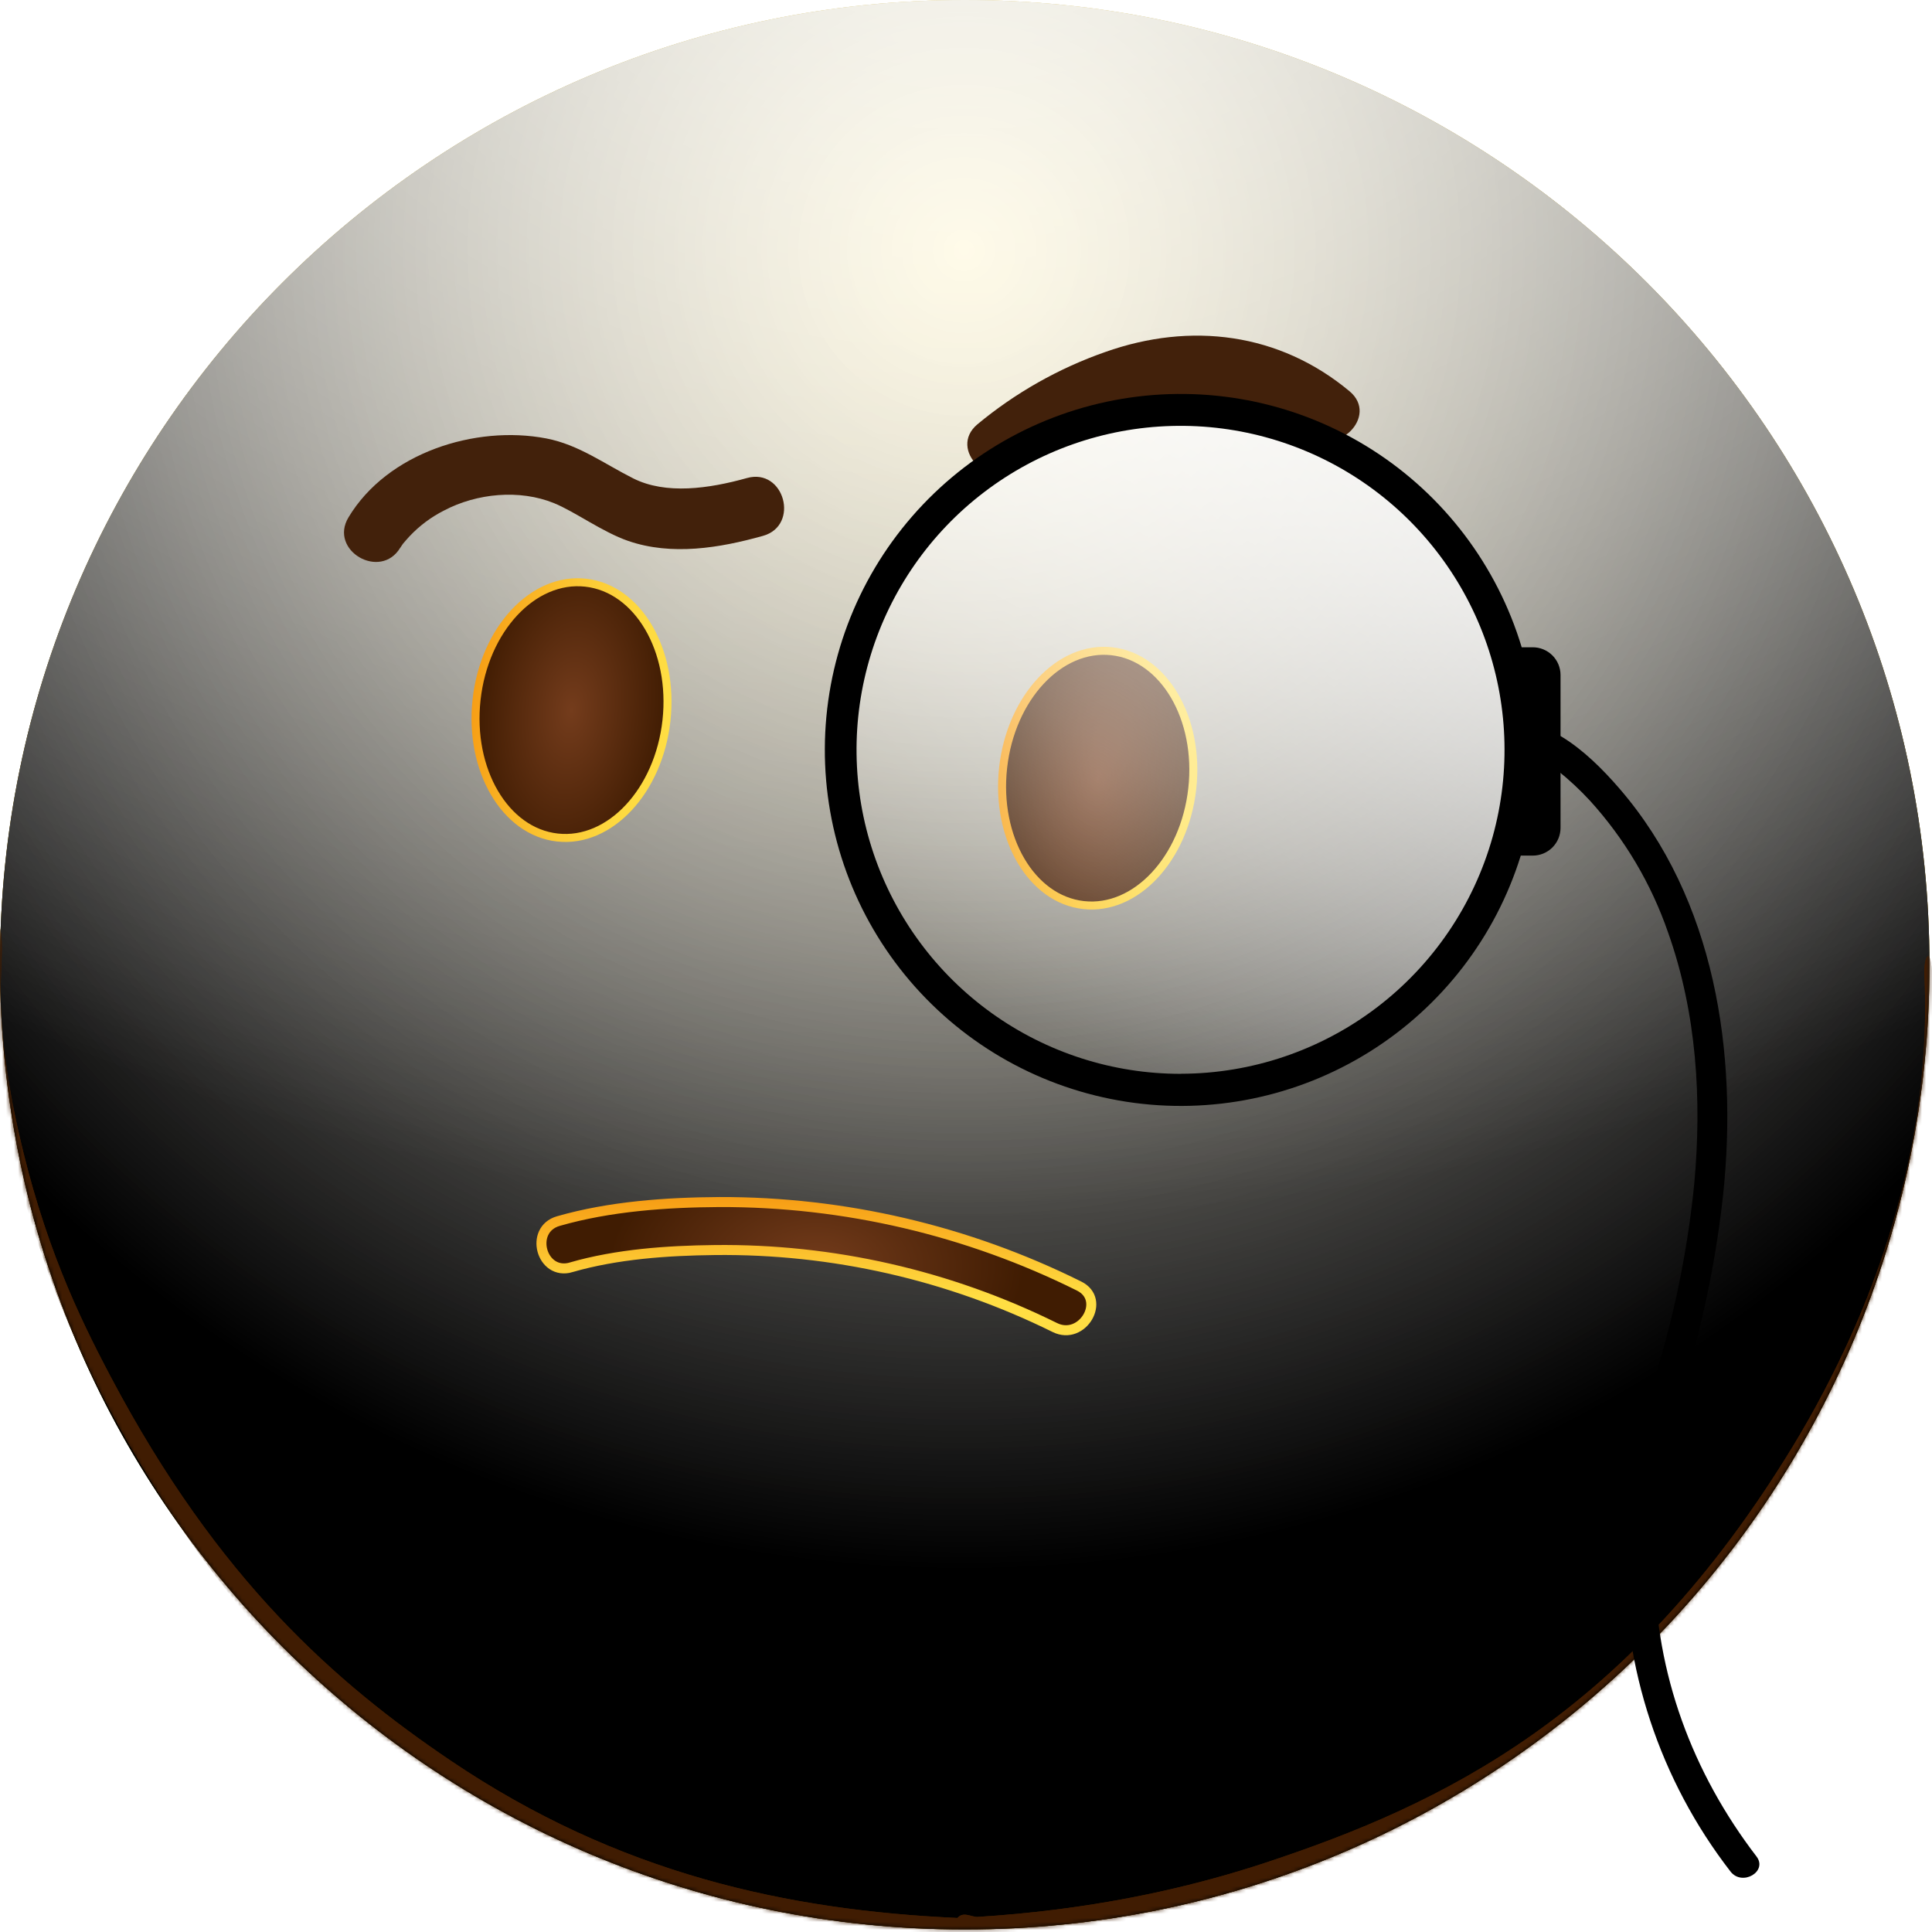 <svg width="483" height="483" viewBox="0 0 483 483" fill="none" xmlns="http://www.w3.org/2000/svg">
<path d="M241.18 482.36C374.38 482.36 482.36 374.38 482.36 241.18C482.36 107.98 374.38 0 241.18 0C107.98 0 0 107.98 0 241.18C0 374.38 107.98 482.36 241.18 482.36Z" fill="url(#paint0_radial_862_12558)"/>
<g style="mix-blend-mode:soft-light">
<path d="M241.18 482.36C374.38 482.36 482.36 374.38 482.36 241.18C482.36 107.98 374.38 0 241.18 0C107.98 0 0 107.98 0 241.18C0 374.38 107.98 482.36 241.18 482.36Z" fill="url(#paint1_radial_862_12558)"/>
</g>
<g style="mix-blend-mode:soft-light">
<path d="M241.18 482.36C374.38 482.36 482.36 374.38 482.36 241.18C482.36 107.98 374.38 0 241.18 0C107.98 0 0 107.98 0 241.18C0 374.38 107.98 482.36 241.18 482.36Z" fill="url(#paint2_radial_862_12558)"/>
</g>
<g style="mix-blend-mode:overlay">
<path d="M241.18 482.36C374.38 482.36 482.36 374.38 482.36 241.18C482.36 107.98 374.38 0 241.18 0C107.98 0 0 107.98 0 241.18C0 374.38 107.98 482.36 241.18 482.36Z" fill="url(#paint3_radial_862_12558)" fill-opacity="0.7"/>
</g>
<mask id="mask0_862_12558" style="mask-type:alpha" maskUnits="userSpaceOnUse" x="0" y="0" width="483" height="483">
<path d="M241.18 482.36C374.38 482.36 482.36 374.38 482.36 241.18C482.36 107.98 374.38 0 241.18 0C107.98 0 0 107.98 0 241.18C0 374.38 107.98 482.36 241.18 482.36Z" fill="white"/>
</mask>
<g mask="url(#mask0_862_12558)">
<g filter="url(#filter0_f_862_12558)">
<path d="M-1.376 234.299C-1.114 230.872 0.014 230.529 0.343 234.008C0.708 237.874 -0.002 245.646 0.169 250.335C0.622 262.748 2.524 273.541 4.486 282.32C10.807 310.612 19.562 328.843 27.727 344.288C54.566 395.06 83.967 420.77 112.648 440.147C154.689 468.549 197.072 477.584 239.49 479.5C240.56 479.548 240.738 486.518 239.686 487.425C237.788 489.061 235.436 487.437 233.494 487.369C227.915 487.174 222.335 486.791 216.756 486.211C200.213 484.492 183.67 480.991 167.162 475.358C122.275 460.044 73.876 433.821 31.609 359.962C28.95 355.316 26.312 350.424 23.712 345.167C21.632 340.963 19.573 336.556 17.549 331.843C10.895 316.342 -4.613 276.658 -1.376 234.299ZM239.52 487.5C238.499 487.531 238.241 481.034 239.214 479.685C240.684 477.647 242.888 479.326 244.439 479.229C250.877 478.826 257.314 478.229 263.75 477.421C281.395 475.205 299.028 471.422 316.621 465.596C360.257 451.145 407.17 429.115 448.305 361.431C450.923 357.123 453.518 352.553 456.079 347.641C463.86 332.712 483.361 293.084 481.107 243.821C480.917 239.668 482.181 237.181 482.747 240.743C483.467 245.279 483.175 254.736 482.977 259.768C482.341 275.883 479.866 289.512 477.257 300.518C468.987 335.399 457.376 355.623 446.744 372.51C412.184 427.397 374.648 449.524 338.155 465.424C305.424 479.686 272.444 486.484 239.52 487.5Z" fill="#401C02"/>
</g>
<g filter="url(#filter1_f_862_12558)">
<path d="M-1.376 234.299C-1.114 230.872 0.014 230.529 0.343 234.008C0.708 237.874 -0.002 245.646 0.169 250.335C0.622 262.748 2.524 273.541 4.486 282.32C10.807 310.612 19.562 328.843 27.727 344.288C54.566 395.06 83.967 420.77 112.648 440.147C154.689 468.549 197.072 477.584 239.49 479.5C240.56 479.548 240.738 486.518 239.686 487.425C237.788 489.061 235.436 487.437 233.494 487.369C227.915 487.174 222.335 486.791 216.756 486.211C200.213 484.492 183.67 480.991 167.162 475.358C122.275 460.044 73.876 433.821 31.609 359.962C28.95 355.316 26.312 350.424 23.712 345.167C21.632 340.963 19.573 336.556 17.549 331.843C10.895 316.342 -4.613 276.658 -1.376 234.299ZM239.52 487.5C238.499 487.531 238.241 481.034 239.214 479.685C240.684 477.647 242.888 479.326 244.439 479.229C250.877 478.826 257.314 478.229 263.75 477.421C281.395 475.205 299.028 471.422 316.621 465.596C360.257 451.145 407.17 429.115 448.305 361.431C450.923 357.123 453.518 352.553 456.079 347.641C463.86 332.712 483.361 293.084 481.107 243.821C480.917 239.668 482.181 237.181 482.747 240.743C483.467 245.279 483.175 254.736 482.977 259.768C482.341 275.883 479.866 289.512 477.257 300.518C468.987 335.399 457.376 355.623 446.744 372.51C412.184 427.397 374.648 449.524 338.155 465.424C305.424 479.686 272.444 486.484 239.52 487.5Z" fill="#401C02"/>
</g>
</g>
<path d="M142.775 316.82C154.285 313.51 166.775 312.65 178.635 312.51C208.123 312.166 237.274 318.803 263.705 331.88C270.605 335.29 276.705 324.94 269.765 321.51C241.846 307.617 211.071 300.426 179.885 300.51C166.565 300.59 152.465 301.57 139.585 305.27C132.175 307.4 135.325 318.98 142.775 316.84V316.82Z" fill="url(#paint4_radial_862_12558)"/>
<path d="M142.775 316.82C154.285 313.51 166.775 312.65 178.635 312.51C208.123 312.166 237.274 318.803 263.705 331.88C270.605 335.29 276.705 324.94 269.765 321.51C241.846 307.617 211.071 300.426 179.885 300.51C166.565 300.59 152.465 301.57 139.585 305.27C132.175 307.4 135.325 318.98 142.775 316.84V316.82Z" stroke="url(#paint5_linear_862_12558)" stroke-width="2.5" stroke-miterlimit="10"/>
<path d="M100.085 136.92C100.315 136.54 100.575 136.19 100.825 135.82C101.575 134.71 99.775 137.05 100.765 135.91C101.305 135.29 101.825 134.66 102.395 134.06C104.872 131.435 107.785 129.26 111.005 127.63C119.245 123.29 129.915 122.3 138.485 125.78C143.725 127.91 150.615 133.01 157.045 135.23C167.945 138.99 179.925 137 190.735 133.97C200.015 131.38 196.075 116.9 186.735 119.51C177.185 122.18 166.475 123.69 158.335 119.61C151.105 115.99 144.715 111.18 136.585 109.61C118.845 106.21 96.815 113.2 87.125 129.34C82.125 137.63 95.125 145.18 100.075 136.91L100.085 136.92Z" fill="#42210B"/>
<path d="M166.616 180.142C168.555 162.548 159.5 147.113 146.391 145.668C133.282 144.223 121.083 157.315 119.143 174.909C117.204 192.503 126.259 207.937 139.368 209.382C152.477 210.827 164.676 197.736 166.616 180.142Z" fill="url(#paint6_radial_862_12558)"/>
<path d="M166.616 180.142C168.555 162.548 159.5 147.113 146.391 145.668C133.282 144.223 121.083 157.315 119.143 174.909C117.204 192.503 126.259 207.937 139.368 209.382C152.477 210.827 164.676 197.736 166.616 180.142Z" stroke="url(#paint7_linear_862_12558)" stroke-width="2" stroke-miterlimit="10"/>
<path d="M298.066 197.167C300.013 179.643 291.007 164.262 277.95 162.811C264.893 161.36 252.73 174.39 250.783 191.914C248.836 209.437 257.842 224.819 270.899 226.27C283.956 227.721 296.119 214.691 298.066 197.167Z" fill="url(#paint8_radial_862_12558)"/>
<path d="M298.066 197.167C300.013 179.643 291.007 164.262 277.95 162.811C264.893 161.36 252.73 174.39 250.783 191.914C248.836 209.437 257.842 224.819 270.899 226.27C283.956 227.721 296.119 214.691 298.066 197.167Z" stroke="url(#paint9_linear_862_12558)" stroke-width="2" stroke-miterlimit="10"/>
<path d="M254.905 116.72L255.395 116.32C256.825 115.15 254.975 116.6 255.625 116.13C257.345 114.86 259.075 113.61 260.865 112.43C266.302 108.759 272.115 105.678 278.205 103.24C294.715 96.89 312.615 96.61 326.795 108.44C334.165 114.58 344.795 104.02 337.405 97.83C319.825 83.17 297.665 80.43 276.315 88C264.654 92.081 253.816 98.214 244.315 106.11C236.945 112.36 247.595 122.92 254.925 116.72H254.905Z" fill="#42210B"/>
<path style="mix-blend-mode:screen" d="M295.215 272.44C342.153 272.44 380.205 234.389 380.205 187.45C380.205 140.511 342.153 102.46 295.215 102.46C248.276 102.46 210.225 140.511 210.225 187.45C210.225 234.389 248.276 272.44 295.215 272.44Z" fill="url(#paint10_linear_862_12558)"/>
<path d="M383.175 161.82H380.425C374.277 141.403 361.002 123.871 343.017 112.417C325.032 100.962 303.532 96.345 282.43 99.406C261.328 102.467 242.026 113.002 228.037 129.095C214.048 145.188 206.301 165.768 206.207 187.091C206.113 208.414 213.677 229.062 227.524 245.278C241.37 261.493 260.578 272.199 281.653 275.446C302.727 278.693 324.267 274.266 342.352 262.971C360.438 251.675 373.867 234.262 380.195 213.9H383.195C385.034 213.9 386.798 213.17 388.099 211.871C389.4 210.571 390.133 208.809 390.135 206.97V168.74C390.133 167.829 389.951 166.927 389.6 166.086C389.248 165.245 388.735 164.481 388.089 163.838C387.442 163.196 386.676 162.687 385.833 162.341C384.99 161.994 384.087 161.817 383.175 161.82ZM295.175 268.46C278.217 268.469 261.684 263.155 247.906 253.267C234.129 243.38 223.802 229.417 218.382 213.348C212.962 197.279 212.722 179.915 217.696 163.702C222.67 147.49 232.607 133.247 246.106 122.983C259.605 112.718 275.985 106.95 292.937 106.49C309.89 106.03 326.558 110.902 340.594 120.42C354.63 129.938 365.324 143.621 371.169 159.54C377.015 175.459 377.717 192.811 373.175 209.15C368.423 226.182 358.234 241.193 344.16 251.897C330.085 262.601 312.898 268.41 295.215 268.44L295.175 268.46Z" fill="black"/>
<path d="M386.635 190.68C386.925 190.86 387.205 191.05 387.485 191.24L388.485 191.94C388.8 192.147 389.101 192.374 389.385 192.62C392.263 194.922 394.964 197.435 397.465 200.14C406.156 209.7 412.811 220.927 417.025 233.14C424.155 253.21 425.495 274.81 423.565 295.9C422.05 311.115 419.114 326.153 414.795 340.82C410.335 356.37 406.575 371.82 406.195 388.05C405.634 416.897 414.961 445.067 432.625 467.88C435.525 471.66 442.035 467.88 439.105 464.09C423.105 443.2 413.855 418.38 413.665 391.96C413.545 374.96 417.385 359.02 422.025 342.81C426.22 328.382 429.151 313.617 430.785 298.68C434.515 263.3 428.785 224.82 404.845 197.12C400.705 192.33 395.845 187.47 390.415 184.17C386.275 181.67 382.495 188.17 386.635 190.64V190.68Z" fill="black"/>
<defs>
<filter id="filter0_f_862_12558" x="-26.815" y="206.558" width="535.022" height="306.595" filterUnits="userSpaceOnUse" color-interpolation-filters="sRGB">
<feFlood flood-opacity="0" result="BackgroundImageFix"/>
<feBlend mode="normal" in="SourceGraphic" in2="BackgroundImageFix" result="shape"/>
<feGaussianBlur stdDeviation="12.5" result="effect1_foregroundBlur_862_12558"/>
</filter>
<filter id="filter1_f_862_12558" x="-41.815" y="191.558" width="565.022" height="336.595" filterUnits="userSpaceOnUse" color-interpolation-filters="sRGB">
<feFlood flood-opacity="0" result="BackgroundImageFix"/>
<feBlend mode="normal" in="SourceGraphic" in2="BackgroundImageFix" result="shape"/>
<feGaussianBlur stdDeviation="20" result="effect1_foregroundBlur_862_12558"/>
</filter>
<radialGradient id="paint0_radial_862_12558" cx="0" cy="0" r="1" gradientUnits="userSpaceOnUse" gradientTransform="translate(241 -4.53898e-06) rotate(90) scale(482)">
<stop stop-color="#FFDE43"/>
<stop offset="1" stop-color="#FFBC00"/>
</radialGradient>
<radialGradient id="paint1_radial_862_12558" cx="0" cy="0" r="1" gradientUnits="userSpaceOnUse" gradientTransform="translate(241 64.5) rotate(90) scale(417.5)">
<stop stop-color="white" stop-opacity="0.5"/>
<stop offset="0.782"/>
</radialGradient>
<radialGradient id="paint2_radial_862_12558" cx="0" cy="0" r="1" gradientUnits="userSpaceOnUse" gradientTransform="translate(241 64.5) rotate(90) scale(417.5)">
<stop stop-color="white" stop-opacity="0.5"/>
<stop offset="0.782"/>
</radialGradient>
<radialGradient id="paint3_radial_862_12558" cx="0" cy="0" r="1" gradientUnits="userSpaceOnUse" gradientTransform="translate(241 -52.5) rotate(90) scale(534.5 722.835)">
<stop offset="0.092" stop-color="white"/>
<stop offset="0.67" stop-color="white" stop-opacity="0"/>
</radialGradient>
<radialGradient id="paint4_radial_862_12558" cx="0" cy="0" r="1" gradientUnits="userSpaceOnUse" gradientTransform="translate(204.093 316.47) scale(51.88 32.373)">
<stop stop-color="#743C1C"/>
<stop offset="1" stop-color="#401C02"/>
</radialGradient>
<linearGradient id="paint5_linear_862_12558" x1="204.093" y1="333.462" x2="204.093" y2="299.478" gradientUnits="userSpaceOnUse">
<stop offset="0.266" stop-color="#FFDE43"/>
<stop offset="1" stop-color="#F79D14"/>
</linearGradient>
<radialGradient id="paint6_radial_862_12558" cx="0" cy="0" r="1" gradientUnits="userSpaceOnUse" gradientTransform="translate(142.859 177.568) rotate(-83.71) scale(40.856 23.921)">
<stop stop-color="#743C1C"/>
<stop offset="1" stop-color="#401C02"/>
</radialGradient>
<linearGradient id="paint7_linear_862_12558" x1="167.952" y1="180.289" x2="117.616" y2="174.741" gradientUnits="userSpaceOnUse">
<stop stop-color="#FFDE43"/>
<stop offset="0.22" stop-color="#FED93F"/>
<stop offset="0.51" stop-color="#FCC934"/>
<stop offset="0.82" stop-color="#F9AF21"/>
<stop offset="1" stop-color="#F79D14"/>
</linearGradient>
<radialGradient id="paint8_radial_862_12558" cx="0" cy="0" r="1" gradientUnits="userSpaceOnUse" gradientTransform="translate(274.404 194.583) rotate(-83.66) scale(40.696 23.828)">
<stop stop-color="#743C1C"/>
<stop offset="1" stop-color="#401C02"/>
</radialGradient>
<linearGradient id="paint9_linear_862_12558" x1="299.396" y1="197.315" x2="249.262" y2="191.744" gradientUnits="userSpaceOnUse">
<stop stop-color="#FFDE43"/>
<stop offset="0.22" stop-color="#FED93F"/>
<stop offset="0.51" stop-color="#FCC934"/>
<stop offset="0.82" stop-color="#F9AF21"/>
<stop offset="1" stop-color="#F79D14"/>
</linearGradient>
<linearGradient id="paint10_linear_862_12558" x1="252.715" y1="261.06" x2="337.725" y2="113.83" gradientUnits="userSpaceOnUse">
<stop offset="0.03" stop-color="white" stop-opacity="0"/>
<stop offset="0.15" stop-color="white" stop-opacity="0.12"/>
<stop offset="0.45" stop-color="white" stop-opacity="0.41"/>
<stop offset="0.71" stop-color="white" stop-opacity="0.62"/>
<stop offset="0.9" stop-color="white" stop-opacity="0.75"/>
<stop offset="1" stop-color="white" stop-opacity="0.8"/>
</linearGradient>
</defs>
</svg>

